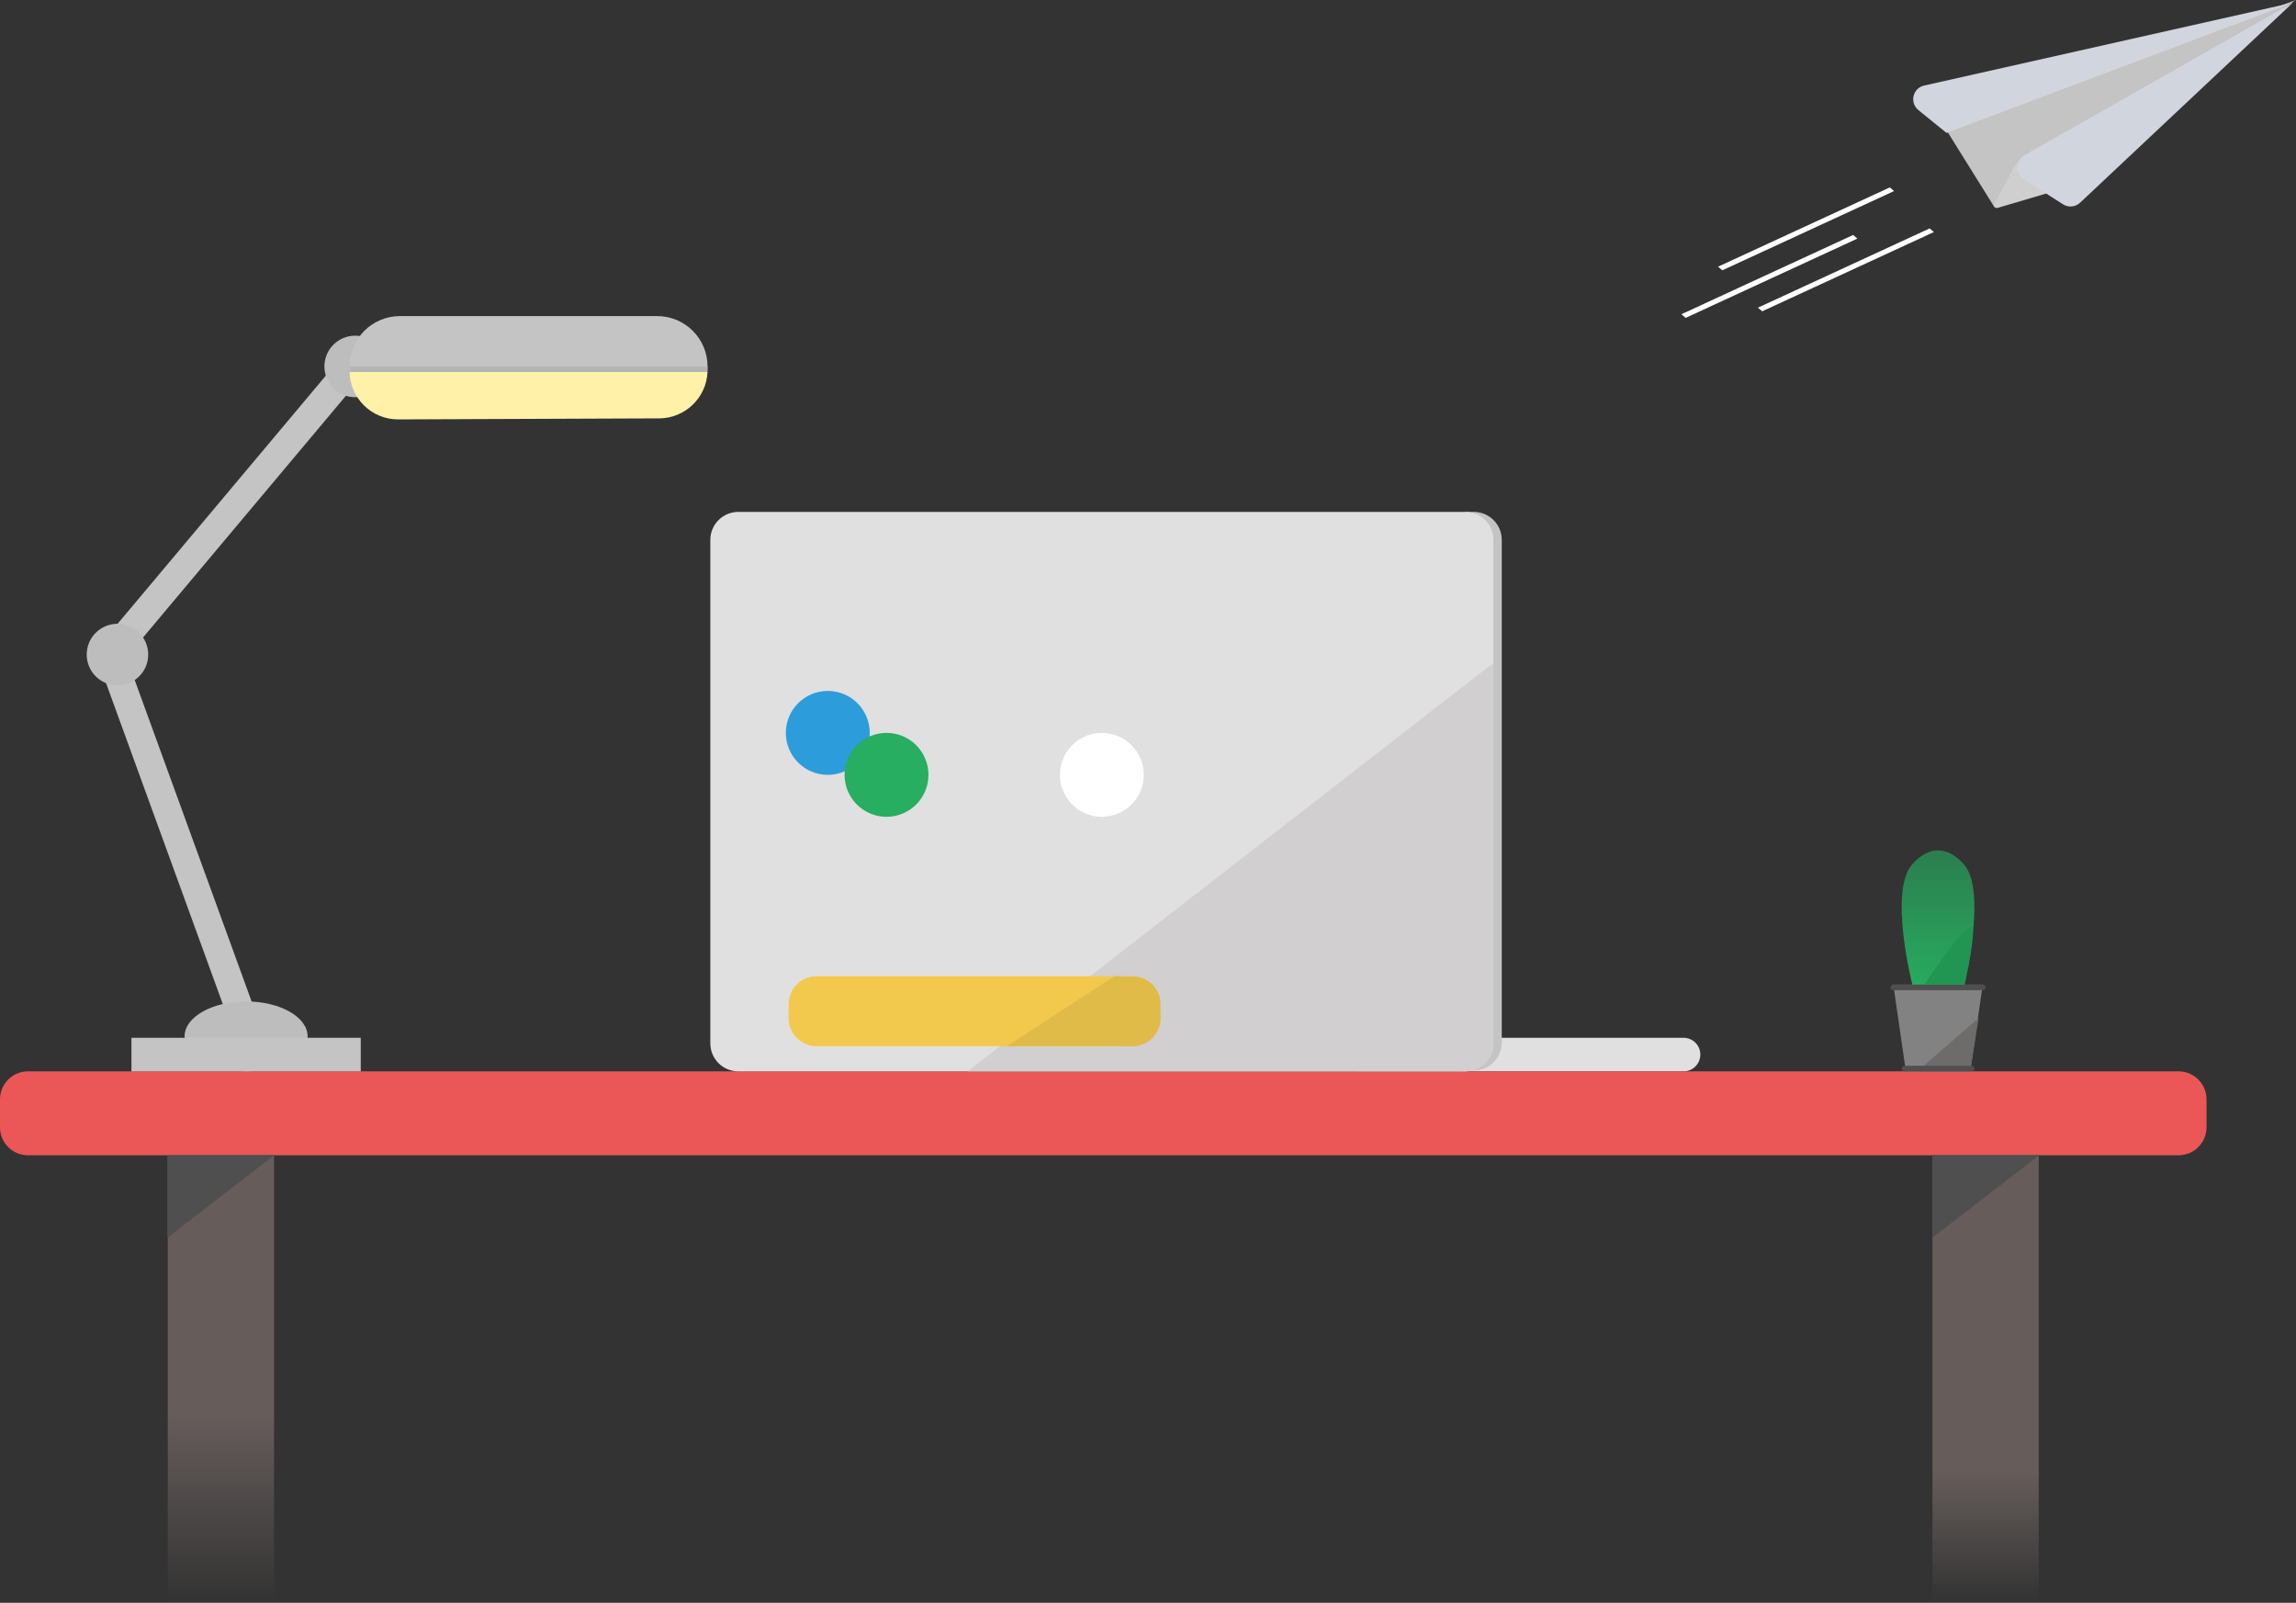 <svg width="821" height="573" viewBox="0 0 821 573" version="1.1" xmlns="http://www.w3.org/2000/svg" xmlns:xlink="http://www.w3.org/1999/xlink">
<rect x="0" y="0" width="821" height="573" fill="#333333" stroke="none"/>
<title>Group 2</title>
<desc>Created using Figma</desc>
<g id="Canvas" transform="translate(-4712 -277)">
<g id="Group 2">
<g id="Flygplan">
<g id="Polygon 2">
<use xlink:href="#path0_fill" transform="translate(5408 277)" fill="#C4C4C4"/>
</g>
<g id="Polygon 2">
<use xlink:href="#path1_fill" transform="translate(5424 335)" fill="#CFCFCF"/>
</g>
<g id="Polygon">
<use xlink:href="#path2_fill" transform="matrix(0.768 0.64 -0.638 0.77 5463.58 221)" fill="#D1D5DD"/>
<use xlink:href="#path3_fill" transform="matrix(0.768 0.64 -0.638 0.77 5463.58 221)" fill="#D1D5DD"/>
</g>
</g>
<g id="Computer">
<g id="Rectangle 6.2">
<use xlink:href="#path4_fill" transform="translate(5192 648)" fill="#E0E0E0"/>
</g>
<g id="Rectangle 3">
<use xlink:href="#path5_fill" transform="translate(4712 660)" fill="#EB5757"/>
</g>
<g id="Rectangle 4">
<use xlink:href="#path6_fill" transform="translate(4772 690)" fill="url(#paint6_linear)"/>
</g>
<g id="Rectangle 4.1">
<use xlink:href="#path6_fill" transform="translate(5403 690)" fill="url(#paint7_linear)"/>
</g>
<g id="Polygon">
<use xlink:href="#path7_fill" transform="matrix(1 0 0 -1 4771.88 719.5)" fill="#4F4F4F"/>
</g>
<g id="Polygon">
<use xlink:href="#path7_fill" transform="matrix(1 0 0 -1 5403 719.5)" fill="#4F4F4F"/>
</g>
<g id="Rectangle 6.3">
<use xlink:href="#path8_fill" transform="matrix(6.12323e-17 -1 1 6.12323e-17 5235 660)" fill="#C4C4C4"/>
</g>
<g id="Rectangle 5">
<use xlink:href="#path9_fill" transform="translate(4966 460)" fill="#E0E0E0"/>
</g>
<g id="Rectangle 5.1">
<use xlink:href="#path10_fill" transform="translate(5058 514)" fill="#D1CFCF"/>
</g>
<g id="Ellipse">
<use xlink:href="#path11_fill" transform="translate(4993 524)" fill="#2D9CDB"/>
</g>
<g id="Ellipse">
<use xlink:href="#path11_fill" transform="translate(5014 539)" fill="#27AE60"/>
</g>
<g id="Ellipse">
<use xlink:href="#path11_fill" transform="translate(5091 539)" fill="#FFFFFF"/>
</g>
<g id="Rectangle 6">
<use xlink:href="#path12_fill" transform="translate(4994 626)" fill="#F2C94C"/>
</g>
<g id="Rectangle 6.1">
<use xlink:href="#path13_fill" transform="translate(5072 626)" fill="#E0BB48"/>
</g>
</g>
<g id="lamp">
<g id="Rectangle 8">
<use xlink:href="#path14_fill" transform="matrix(0.94 -0.342 0.342 0.94 4746 510.42)" fill="#C4C4C4"/>
</g>
<g id="Rectangle 8.1">
<use xlink:href="#path15_fill" transform="matrix(0.766 0.643 -0.643 0.766 4837.99 400)" fill="#C4C4C4"/>
</g>
<g id="Ellipse">
<use xlink:href="#path16_fill" transform="translate(4778 635)" fill="#BDBDBD"/>
</g>
<g id="Ellipse">
<use xlink:href="#path17_fill" transform="translate(4743 500)" fill="#BDBDBD"/>
</g>
<g id="Ellipse">
<use xlink:href="#path17_fill" transform="translate(4828 397)" fill="#BDBDBD"/>
</g>
<g id="Rectangle 9">
<use xlink:href="#path18_fill" transform="translate(4837 390)" fill="#C4C4C4"/>
</g>
<g id="Rectangle 9.1">
<use xlink:href="#path19_fill" transform="translate(4837 410)" fill="#FFF1A8"/>
</g>
<g id="Rectangle 7">
<use xlink:href="#path20_fill" transform="translate(4759 648)" fill="#C4C4C4"/>
</g>
<g id="Rectangle 10.1">
<use xlink:href="#path21_fill" transform="translate(4837 408)" fill="#B5B5B5"/>
</g>
</g>
<g id="Group">
<g id="Rectangle 11">
<use xlink:href="#path22_fill" transform="translate(5389 629)" fill="#828282"/>
</g>
<g id="Rectangle 11.1">
<use xlink:href="#path23_fill" transform="translate(5397.5 641)" fill="#6E6B6B"/>
</g>
<g id="Rectangle 12">
<use xlink:href="#path24_fill" transform="translate(5392 658)" fill="#4F4F4F"/>
</g>
<g id="Rectangle 12.1">
<use xlink:href="#path25_fill" transform="translate(5388 629)" fill="#4F4F4F"/>
</g>
<g id="Line">
<use xlink:href="#path26_stroke" transform="matrix(-0.908 0.419 -0.761 -0.649 5387.75 344)" fill="#FFFFFF"/>
</g>
<g id="Line">
<use xlink:href="#path27_fill" transform="matrix(-0.908 0.419 -0.761 -0.649 5375.4 361.65)" fill="#C4C4C4"/>
<use xlink:href="#path28_stroke" transform="matrix(-0.908 0.419 -0.761 -0.649 5375.4 361.65)" fill="#FFFFFF"/>
</g>
<g id="Line">
<use xlink:href="#path26_stroke" transform="matrix(-0.908 0.419 -0.761 -0.649 5402 358.655)" fill="#FFFFFF"/>
</g>
</g>
<g id="Rectangle 13">
<use xlink:href="#path29_fill" transform="translate(5392 581)" fill="url(#paint35_linear)"/>
</g>
<g id="Rectangle 13.1">
<use xlink:href="#path30_fill" transform="translate(5400 608.323)" fill="#219653"/>
</g>
</g>
</g>
<defs>
<linearGradient id="paint6_linear" x1="0" y1="0" x2="1" y2="0" gradientUnits="userSpaceOnUse" gradientTransform="matrix(2.32683e-15 160 -38 9.79717e-15 38 -9.79717e-15)">
<stop offset="0.577" stop-color="#665D5B"/>
<stop offset="1" stop-color="#665D5B" stop-opacity="0"/>
</linearGradient>
<linearGradient id="paint7_linear" x1="0" y1="0" x2="1" y2="0" gradientUnits="userSpaceOnUse" gradientTransform="matrix(2.32683e-15 160 -38 9.79717e-15 38 -9.79717e-15)">
<stop offset="0.706" stop-color="#665D5B"/>
<stop offset="1" stop-color="#665D5B" stop-opacity="0"/>
</linearGradient>
<linearGradient id="paint35_linear" x1="0" y1="0" x2="1" y2="0" gradientUnits="userSpaceOnUse" gradientTransform="matrix(9.26732e-07 105 -56.875 5.52934e-07 41.438 -53.5)">
<stop offset="0.232" stop-color="#27AE60" stop-opacity="0.38"/>
<stop offset="1" stop-color="#27AE60"/>
</linearGradient>
<path id="path0_fill" d="M 124.937 0L 17.209 74.132L 0 46.524L 124.937 0Z"/>
<path id="path1_fill" d="M 8.745 0.739C 8.975 0.312 9.479 0.111 9.94 0.263L 28.964 6.552C 29.895 6.86 29.873 8.183 28.933 8.461L 2.299 16.321C 1.447 16.573 0.715 15.671 1.136 14.889L 8.745 0.739Z"/>
<path id="path2_fill" d="M 88.969 0L 75.99 103.681C 75.706 105.948 73.923 107.734 71.657 108.021L 55.129 110.113C 51.389 110.586 48.49 106.908 49.825 103.382L 88.969 0Z"/>
<path id="path3_fill" d="M 88.969 0L 23.271 115.092L 10.332 115.256C 6.152 115.308 3.757 110.513 6.31 107.203L 88.969 0Z"/>
<path id="path4_fill" d="M 0 6C 0 2.686 2.686 0 6 0L 122 0C 125.314 0 128 2.686 128 6C 128 9.314 125.314 12 122 12L 6 12C 2.686 12 0 9.314 0 6Z"/>
<path id="path5_fill" d="M 0 10C 0 4.477 4.477 0 10 0L 779 0C 784.523 0 789 4.477 789 10L 789 20C 789 25.523 784.523 30 779 30L 10 30C 4.477 30 0 25.523 0 20L 0 10Z"/>
<path id="path6_fill" d="M 0 0L 38 0L 38 160L 0 160L 0 0Z"/>
<path id="path7_fill" d="M 0 0L 38.12 29.5L 0 29.5L 0 0Z"/>
<path id="path8_fill" d="M 0 0L 200 1L 200 4C 200 9.523 195.523 14 190 14L 10.311 14C 5.065 14 0.71 9.946 0.337 4.712L 0 0Z"/>
<path id="path9_fill" d="M 0 10C 0 4.477 4.477 0 10 0L 270 0C 275.523 0 280 4.477 280 10L 280 190C 280 195.523 275.523 200 270 200L 10 200C 4.477 200 0 195.523 0 190L 0 10Z"/>
<path id="path10_fill" d="M 188 0L 188 136C 188 141.523 183.523 146 178 146L 0 146L 188 0Z"/>
<path id="path11_fill" d="M 30 15C 30 23.284 23.284 30 15 30C 6.716 30 0 23.284 0 15C 0 6.716 6.716 0 15 0C 23.284 0 30 6.716 30 15Z"/>
<path id="path12_fill" d="M 0 10C 0 4.477 4.477 0 10 0L 118 0C 123.523 0 128 4.477 128 10L 128 15C 128 20.523 123.523 25 118 25L 10 25C 4.477 25 0 20.523 0 15L 0 10Z"/>
<path id="path13_fill" d="M 38.5 0L 45 0C 50.523 0 55 4.477 55 10L 55 15C 55 20.523 50.523 25 45 25L 0 25L 38.5 0Z"/>
<path id="path14_fill" d="M 0 0L 10 0L 10 140L 0 140L 0 0Z"/>
<path id="path15_fill" d="M 0 0L 10.117 0L 10.117 140L 0 140L 0 0Z"/>
<path id="path16_fill" d="M 44 12.5C 44 19.404 34.15 25 22 25C 9.85 25 0 19.404 0 12.5C 0 5.596 9.85 0 22 0C 34.15 0 44 5.596 44 12.5Z"/>
<path id="path17_fill" d="M 22 11C 22 17.075 17.075 22 11 22C 4.925 22 0 17.075 0 11C 0 4.925 4.925 0 11 0C 17.075 0 22 4.925 22 11Z"/>
<path id="path18_fill" d="M 0 18C 0 8.059 8.059 0 18 0L 110 0C 119.941 0 128 8.059 128 18C 128 27.941 119.941 36 110 36L 18 36C 8.059 36 0 27.941 0 18Z"/>
<path id="path19_fill" d="M 0 0L 128 0C 127.557 9.248 119.949 16.529 110.691 16.565L 17.399 16.933C 7.956 16.97 0.219 9.441 0 0Z"/>
<path id="path20_fill" d="M 0 0L 82 0L 82 12L 0 12L 0 0Z"/>
<path id="path21_fill" d="M 0 0L 128 0L 128 2L 0 2L 0 0Z"/>
<path id="path22_fill" d="M 0 0L 32 0L 27.5 31L 4.5 31L 0 0Z"/>
<path id="path23_fill" d="M 22 0L 19 19L 0 19L 22 0Z"/>
<path id="path24_fill" d="M 0 1C 0 0.448 0.448 0 1 0L 25 0C 25.552 0 26 0.448 26 1C 26 1.552 25.552 2 25 2L 1 2C 0.448 2 0 1.552 0 1Z"/>
<path id="path25_fill" d="M 0 1C 0 0.448 0.448 0 1 0L 33 0C 33.552 0 34 0.448 34 1C 34 1.552 33.552 2 33 2L 1 2C 0.448 2 0 1.552 0 1Z"/>
<path id="path26_stroke" d="M 0 0L 67.625 0L 67.625 -2L 0 -2L 0 0Z"/>
<path id="path27_fill" d="M -3.7611e-06 2.34663e-05L 67.625 2.34663e-05L -3.7611e-06 2.34663e-05Z"/>
<path id="path28_stroke" d="M -3.7611e-06 1L 67.625 1L 67.625 -1L -3.7611e-06 -1L -3.7611e-06 1Z"/>
<path id="path29_fill" d="M 3.82 4.915C 9.728 -1.638 16.272 -1.638 22.18 4.915C 30.775 14.447 22.18 48 22.18 48L 3.82 48C 3.82 48 -4.775 14.447 3.82 4.915Z"/>
<path id="path30_fill" d="M 0 20.677C 0 20.677 17.5 -5.822 17.5 1.177C 17.5 8.177 14.5 20.677 14.5 20.677L 0 20.677Z"/>
</defs>
</svg>
